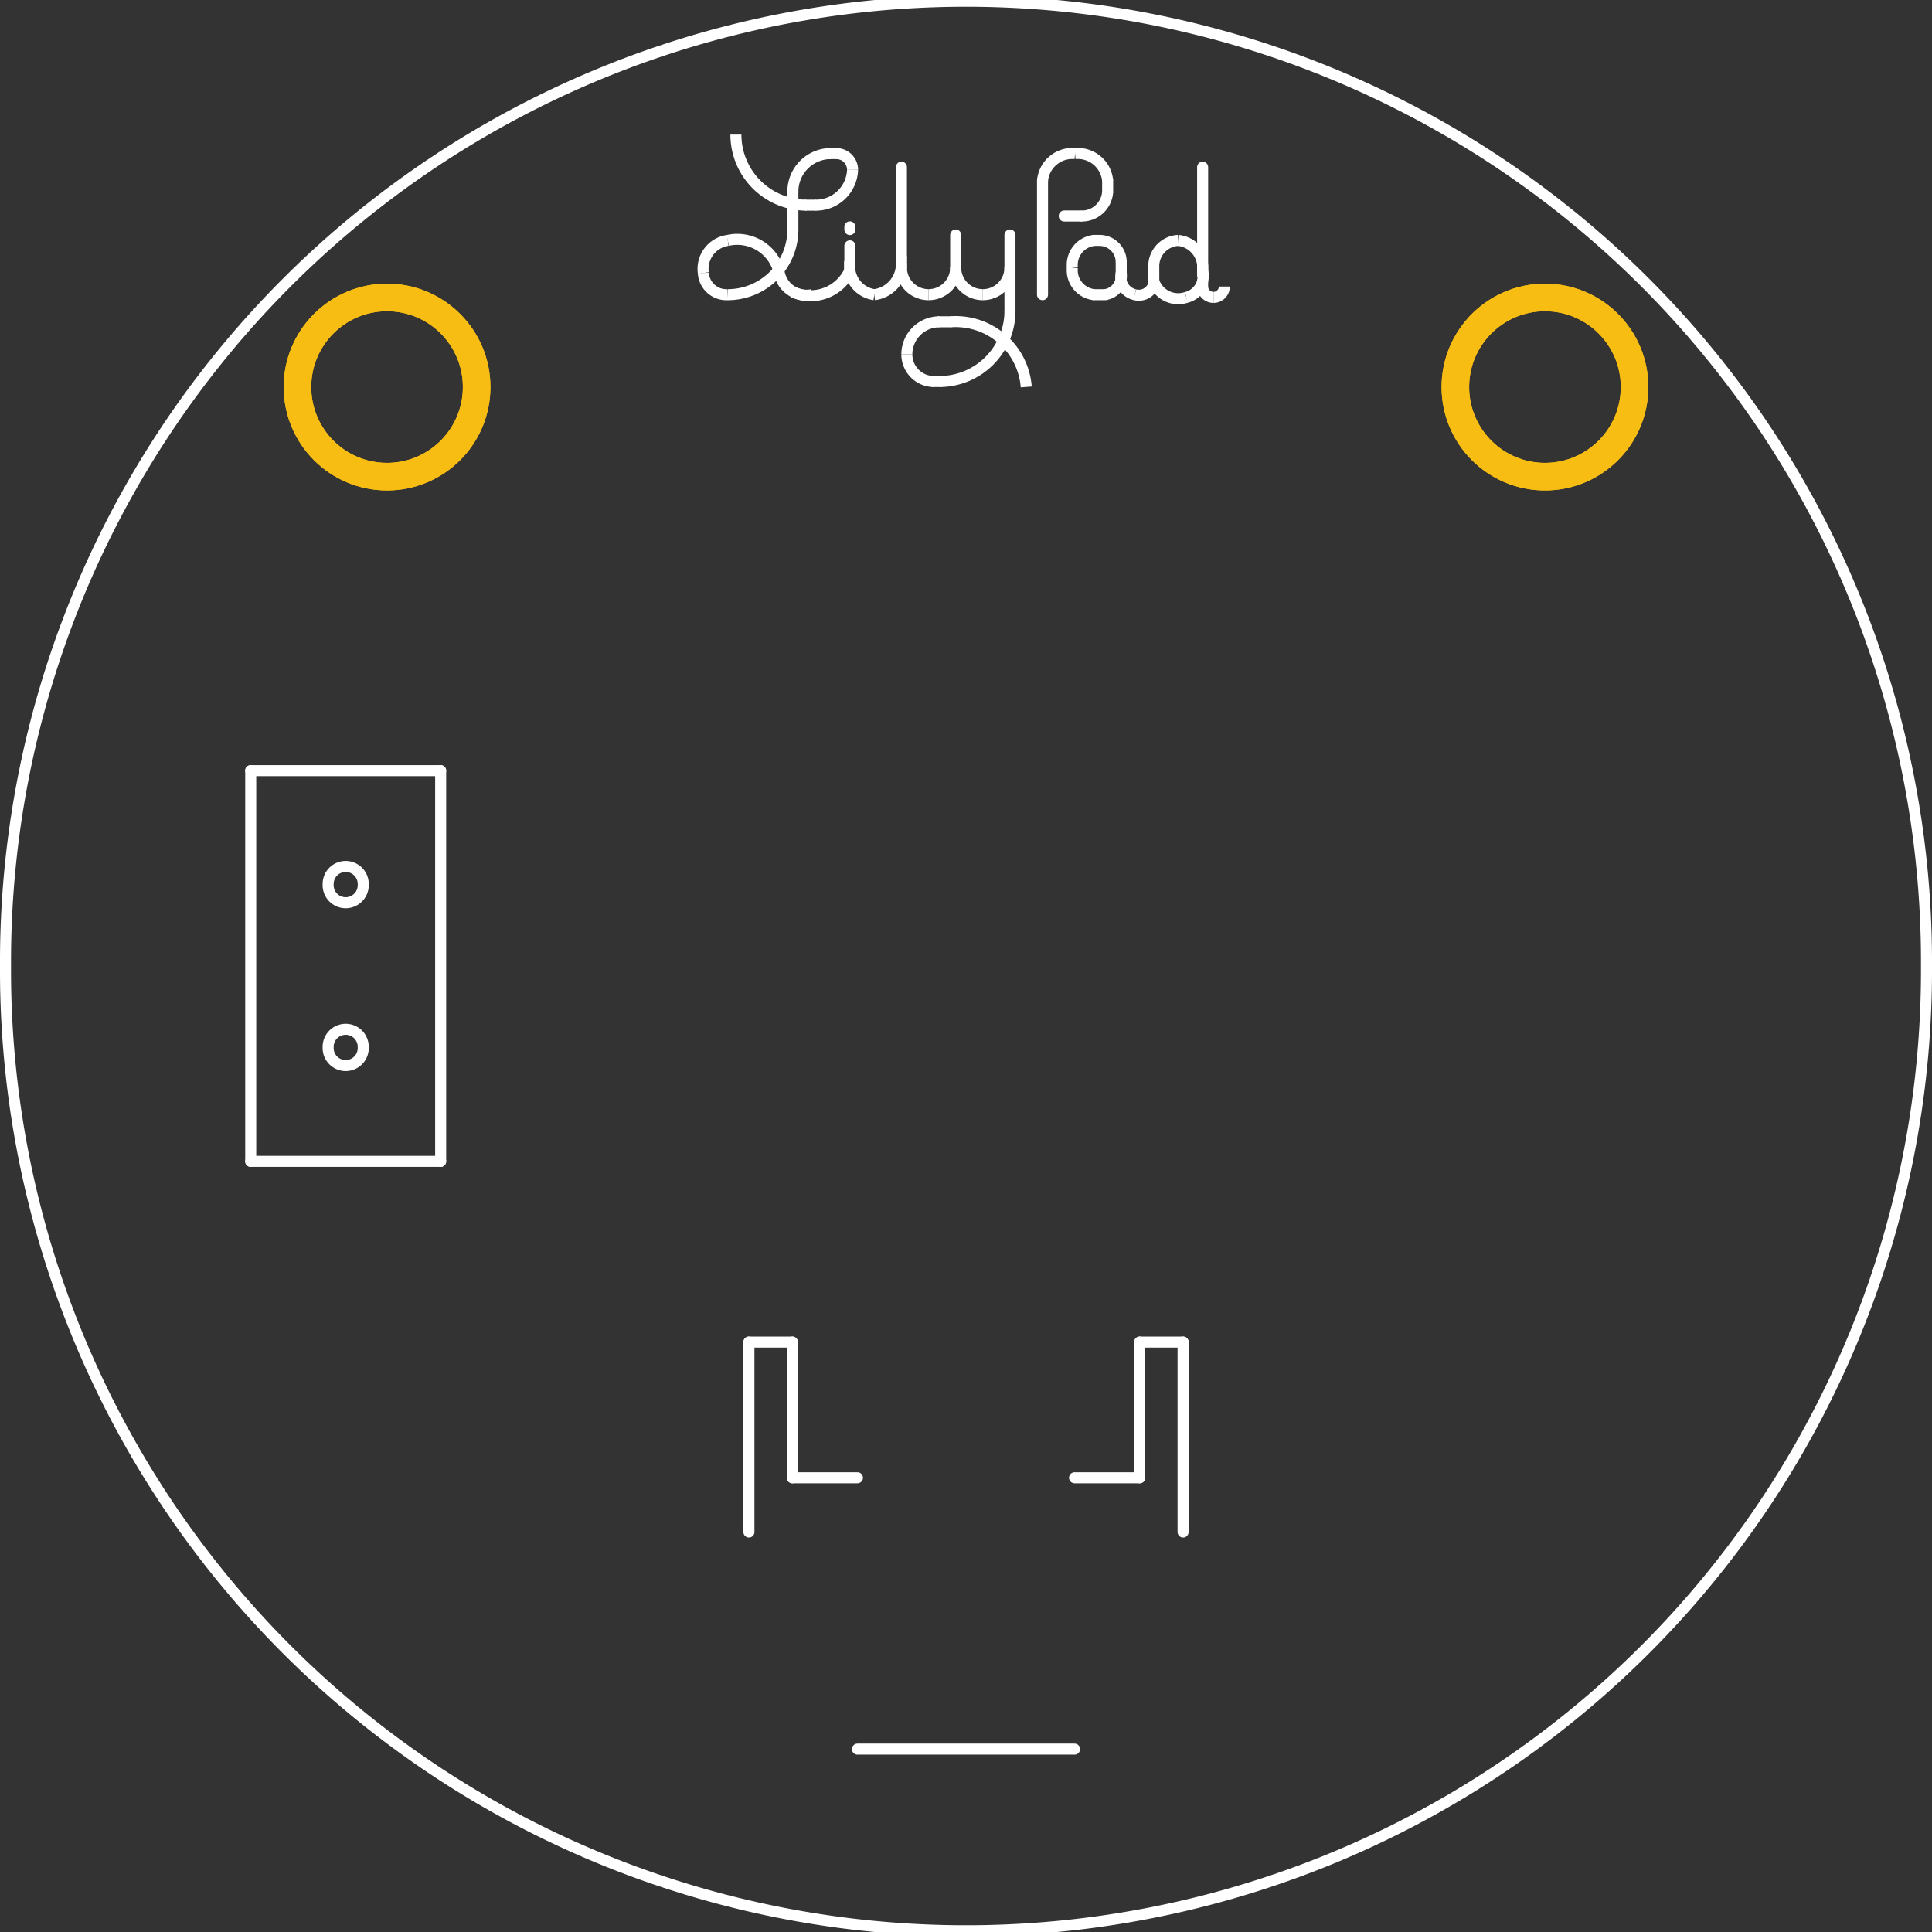 <?xml version='1.0' encoding='UTF-8' standalone='no'?>
<!-- Created with Fritzing (http://www.fritzing.org/) -->
<svg xmlns="http://www.w3.org/2000/svg" width="1.402in" x="0in" version="1.2" y="0in" height="1.402in" viewBox="0 0 100.913 100.913" baseProfile="tiny">
 <rect x="0" y="0" width="100.913" height="100.913" fill="#333333" stroke="none"/>
 <desc >Fritzing footprint generated by brd2svg</desc>
 <g  id="silkscreen" stroke-width="0">
  <path  fill="none" stroke="white" stroke-width="0.576" d="M0.288,50.457a50.169,50.169,0,1,0,100.337,0,50.169,50.169,0,1,0,-100.337,0zM17.14,46.205a0.917,0.917,0,1,1,1.833,0,0.917,0.917,0,1,1,-1.833,0zM17.14,54.709a0.917,0.917,0,1,1,1.833,0,0.917,0.917,0,1,1,-1.833,0z"/>
  <g  stroke-width="0">
   <title >element:JP1</title>
   <g  stroke-width="0">
    <title >package:JST-2-SMD</title>
    <line  stroke="white" stroke-linecap="round" y1="80.022" x1="61.795" y2="70.101" stroke-width="0.576" x2="61.795"/>
    <line  stroke="white" stroke-linecap="round" y1="70.101" x1="61.795" y2="70.101" stroke-width="0.576" x2="59.528"/>
    <line  stroke="white" stroke-linecap="round" y1="70.101" x1="59.528" y2="77.188" stroke-width="0.576" x2="59.528"/>
    <line  stroke="white" stroke-linecap="round" y1="77.188" x1="59.528" y2="77.188" stroke-width="0.576" x2="56.126"/>
    <line  stroke="white" stroke-linecap="round" y1="77.188" x1="44.787" y2="77.188" stroke-width="0.576" x2="41.386"/>
    <line  stroke="white" stroke-linecap="round" y1="77.188" x1="41.386" y2="70.101" stroke-width="0.576" x2="41.386"/>
    <line  stroke="white" stroke-linecap="round" y1="70.101" x1="41.386" y2="70.101" stroke-width="0.576" x2="39.118"/>
    <line  stroke="white" stroke-linecap="round" y1="70.101" x1="39.118" y2="80.022" stroke-width="0.576" x2="39.118"/>
    <line  stroke="white" stroke-linecap="round" y1="91.361" x1="44.787" y2="91.361" stroke-width="0.576" x2="56.126"/>
   </g>
  </g>
  <g  stroke-width="0">
   <title >element:S1</title>
   <g  stroke-width="0">
    <title >package:AYZ0202</title>
    <line  stroke="white" stroke-linecap="round" y1="60.661" x1="13.096" y2="60.661" stroke-width="0.576" x2="23.017"/>
    <line  stroke="white" stroke-linecap="round" y1="60.661" x1="23.017" y2="40.252" stroke-width="0.576" x2="23.017"/>
    <line  stroke="white" stroke-linecap="round" y1="40.252" x1="23.017" y2="40.252" stroke-width="0.576" x2="13.096"/>
    <line  stroke="white" stroke-linecap="round" y1="40.252" x1="13.096" y2="60.661" stroke-width="0.576" x2="13.096"/>
   </g>
  </g>
  <g  stroke-width="0">
   <title >element:U$2</title>
   <g  stroke-width="0">
    <title >package:PETAL-LONG-2-2SIDE</title>
   </g>
  </g>
  <g  stroke-width="0">
   <title >element:U$3</title>
   <g  stroke-width="0">
    <title >package:PETAL-LONG-2-2SIDE</title>
   </g>
  </g>
  <g  stroke-width="0">
   <title >element:U$4</title>
   <g  stroke-width="0">
    <title >package:PETAL-LONG-2-2SIDE</title>
   </g>
  </g>
  <g  stroke-width="0">
   <title >element:U$5</title>
   <g  stroke-width="0">
    <title >package:PETAL-LONG-2-2SIDE</title>
   </g>
  </g>
  <g  stroke-width="0">
   <title >element:U$7</title>
   <g  stroke-width="0">
    <title >package:LOGO-LILYPAD</title>
    <line  stroke="white" stroke-linecap="round" y1="15.392" x1="54.453" y2="9.439" stroke-width="0.576" x2="54.453"/>
    <path  fill="none" stroke="white" stroke-width="0.576" d="M56.154,8.022A1.566,1.566,0,0,0,54.453,9.439"/>
    <path  fill="none" stroke="white" stroke-width="0.576" d="M57.855,9.439A1.566,1.566,0,0,0,56.154,8.022"/>
    <line  stroke="white" stroke-linecap="round" y1="9.439" x1="57.855" y2="10.006" stroke-width="0.576" x2="57.855"/>
    <path  fill="none" stroke="white" stroke-width="0.576" d="M56.438,11.282A1.349,1.349,0,0,0,57.855,10.006"/>
    <line  stroke="white" stroke-linecap="round" y1="11.282" x1="56.438" y2="11.282" stroke-width="0.576" x2="55.587"/>
    <path  fill="none" stroke="white" stroke-width="0.576" d="M57.713,15.392A1.002,1.002,0,0,0,58.564,14.258"/>
    <line  stroke="white" stroke-linecap="round" y1="15.392" x1="57.713" y2="15.392" stroke-width="0.576" x2="57.147"/>
    <path  fill="none" stroke="white" stroke-width="0.576" d="M56.013,13.975A1.284,1.284,0,0,0,57.147,15.392"/>
    <path  fill="none" stroke="white" stroke-width="0.576" d="M57.147,12.557A1.284,1.284,0,0,0,56.013,13.975"/>
    <line  stroke="white" stroke-linecap="round" y1="12.557" x1="57.147" y2="12.557" stroke-width="0.576" x2="57.43"/>
    <path  fill="none" stroke="white" stroke-width="0.576" d="M58.564,13.691A1.134,1.134,0,0,0,57.43,12.557"/>
    <line  stroke="white" stroke-linecap="round" y1="13.691" x1="58.564" y2="14.258" stroke-width="0.576" x2="58.564"/>
    <path  fill="none" stroke="white" stroke-width="0.576" d="M58.564,14.258A0.945,0.945,0,0,0,59.272,15.392"/>
    <path  fill="none" stroke="white" stroke-width="0.576" d="M59.272,15.392A0.808,0.808,0,0,0,60.265,14.825"/>
    <line  stroke="white" stroke-linecap="round" y1="14.825" x1="60.265" y2="14.684" stroke-width="0.576" x2="60.265"/>
    <line  stroke="white" stroke-linecap="round" y1="14.684" x1="60.265" y2="13.975" stroke-width="0.576" x2="60.265"/>
    <path  fill="none" stroke="white" stroke-width="0.576" d="M61.54,12.557A1.348,1.348,0,0,0,60.265,13.975"/>
    <path  fill="none" stroke="white" stroke-width="0.576" d="M62.816,14.117A1.424,1.424,0,0,0,61.54,12.557"/>
    <path  fill="none" stroke="white" stroke-width="0.576" d="M62.816,14.684A1.169,1.169,0,0,0,62.816,14.117"/>
    <path  fill="none" stroke="white" stroke-width="0.576" d="M61.965,15.534A1.169,1.169,0,0,0,62.816,14.684"/>
    <path  fill="none" stroke="white" stroke-width="0.576" d="M60.265,14.684A1.344,1.344,0,0,0,61.965,15.534"/>
    <line  stroke="white" stroke-linecap="round" y1="14.684" x1="62.816" y2="14.967" stroke-width="0.576" x2="62.816"/>
    <path  fill="none" stroke="white" stroke-width="0.576" d="M62.816,14.967A0.567,0.567,0,0,0,63.383,15.534"/>
    <path  fill="none" stroke="white" stroke-width="0.576" d="M63.383,15.534A0.567,0.567,0,0,0,63.95,14.967"/>
    <line  stroke="white" stroke-linecap="round" y1="14.4" x1="62.816" y2="8.731" stroke-width="0.576" x2="62.816"/>
    <line  stroke="white" stroke-linecap="round" y1="11.991" x1="44.391" y2="11.849" stroke-width="0.576" x2="44.391"/>
    <path  fill="none" stroke="white" stroke-width="0.576" d="M38.438,7.03A3.685,3.685,0,0,0,42.123,10.715"/>
    <line  stroke="white" stroke-linecap="round" y1="10.715" x1="42.123" y2="10.715" stroke-width="0.576" x2="42.548"/>
    <path  fill="none" stroke="white" stroke-width="0.576" d="M42.548,10.715A1.915,1.915,0,0,0,44.532,8.872"/>
    <path  fill="none" stroke="white" stroke-width="0.576" d="M44.532,8.872A0.85,0.85,0,0,0,43.682,8.022"/>
    <path  fill="none" stroke="white" stroke-width="0.576" d="M40.706,14.258A2.252,2.252,0,0,0,38.013,12.557"/>
    <line  stroke="white" stroke-linecap="round" y1="8.022" x1="43.398" y2="8.022" stroke-width="0.576" x2="43.682"/>
    <path  fill="none" stroke="white" stroke-width="0.576" d="M43.398,8.022A1.984,1.984,0,0,0,41.414,10.006"/>
    <path  fill="none" stroke="white" stroke-width="0.576" d="M38.013,12.557A1.503,1.503,0,0,0,36.737,14.258"/>
    <line  stroke="white" stroke-linecap="round" y1="11.991" x1="41.414" y2="10.006" stroke-width="0.576" x2="41.414"/>
    <path  fill="none" stroke="white" stroke-width="0.576" d="M38.013,15.392A3.402,3.402,0,0,0,41.414,11.991"/>
    <path  fill="none" stroke="white" stroke-width="0.576" d="M36.737,14.258A1.207,1.207,0,0,0,38.013,15.392"/>
    <path  fill="none" stroke="white" stroke-width="0.576" d="M41.414,15.25A2.252,2.252,0,0,0,44.391,14.117"/>
    <line  stroke="white" stroke-linecap="round" y1="13.691" x1="44.391" y2="12.841" stroke-width="0.576" x2="44.391"/>
    <line  stroke="white" stroke-linecap="round" y1="13.691" x1="44.391" y2="14.117" stroke-width="0.576" x2="44.391"/>
    <line  stroke="white" stroke-linecap="round" y1="13.408" x1="47.084" y2="8.731" stroke-width="0.576" x2="47.084"/>
    <path  fill="none" stroke="white" stroke-width="0.576" d="M44.391,13.691A1.503,1.503,0,0,0,45.666,15.392"/>
    <path  fill="none" stroke="white" stroke-width="0.576" d="M45.666,15.392A1.618,1.618,0,0,0,47.084,13.833"/>
    <path  fill="none" stroke="white" stroke-width="0.576" d="M47.084,13.833A2.772,2.772,0,0,0,47.084,13.408"/>
    <line  stroke="white" stroke-linecap="round" y1="13.975" x1="47.084" y2="13.833" stroke-width="0.576" x2="47.084"/>
    <path  fill="none" stroke="white" stroke-width="0.576" d="M47.084,13.975A1.417,1.417,0,0,0,48.501,15.392"/>
    <path  fill="none" stroke="white" stroke-width="0.576" d="M48.501,15.392A1.417,1.417,0,0,0,49.918,13.975"/>
    <line  stroke="white" stroke-linecap="round" y1="13.975" x1="49.918" y2="12.274" stroke-width="0.576" x2="49.918"/>
    <path  fill="none" stroke="white" stroke-width="0.576" d="M49.918,13.975A1.417,1.417,0,0,0,51.335,15.392"/>
    <path  fill="none" stroke="white" stroke-width="0.576" d="M53.603,20.211A3.696,3.696,0,0,0,49.635,16.809"/>
    <path  fill="none" stroke="white" stroke-width="0.576" d="M51.335,15.392A1.417,1.417,0,0,0,52.753,13.975"/>
    <line  stroke="white" stroke-linecap="round" y1="13.975" x1="52.753" y2="12.274" stroke-width="0.576" x2="52.753"/>
    <line  stroke="white" stroke-linecap="round" y1="16.243" x1="52.753" y2="13.975" stroke-width="0.576" x2="52.753"/>
    <line  stroke="white" stroke-linecap="round" y1="16.809" x1="49.068" y2="16.809" stroke-width="0.576" x2="49.635"/>
    <path  fill="none" stroke="white" stroke-width="0.576" d="M49.068,16.809A1.701,1.701,0,0,0,47.367,18.51"/>
    <path  fill="none" stroke="white" stroke-width="0.576" d="M49.068,19.928A3.685,3.685,0,0,0,52.753,16.243"/>
    <line  stroke="white" stroke-linecap="round" y1="19.928" x1="48.784" y2="19.928" stroke-width="0.576" x2="49.068"/>
    <path  fill="none" stroke="white" stroke-width="0.576" d="M47.367,18.51A1.417,1.417,0,0,0,48.784,19.928"/>
    <path  fill="none" stroke="white" stroke-width="0.576" d="M40.706,14.258A1.445,1.445,0,0,0,42.406,15.392"/>
   </g>
  </g>
 </g>
 <g  id="copper1" stroke-width="0">
  <circle  fill="none" cx="80.697" cy="20.217" connectorname="GND" stroke="#F7BD13" r="4.68" id="connector31pad" stroke-width="1.44"/>
  <circle  fill="none" cx="20.217" cy="20.217" connectorname="GND" stroke="#F7BD13" r="4.68" id="connector32pad" stroke-width="1.44"/>
 </g>
 <g  id="copper0" stroke-width="0">
  <circle  fill="none" cx="80.697" cy="20.217" connectorname="GND" stroke="#F7BD13" r="4.68" id="connector31pad" stroke-width="1.44"/>
  <circle  fill="none" cx="20.217" cy="20.217" connectorname="GND" stroke="#F7BD13" r="4.68" id="connector32pad" stroke-width="1.44"/>
 </g>
</svg>
